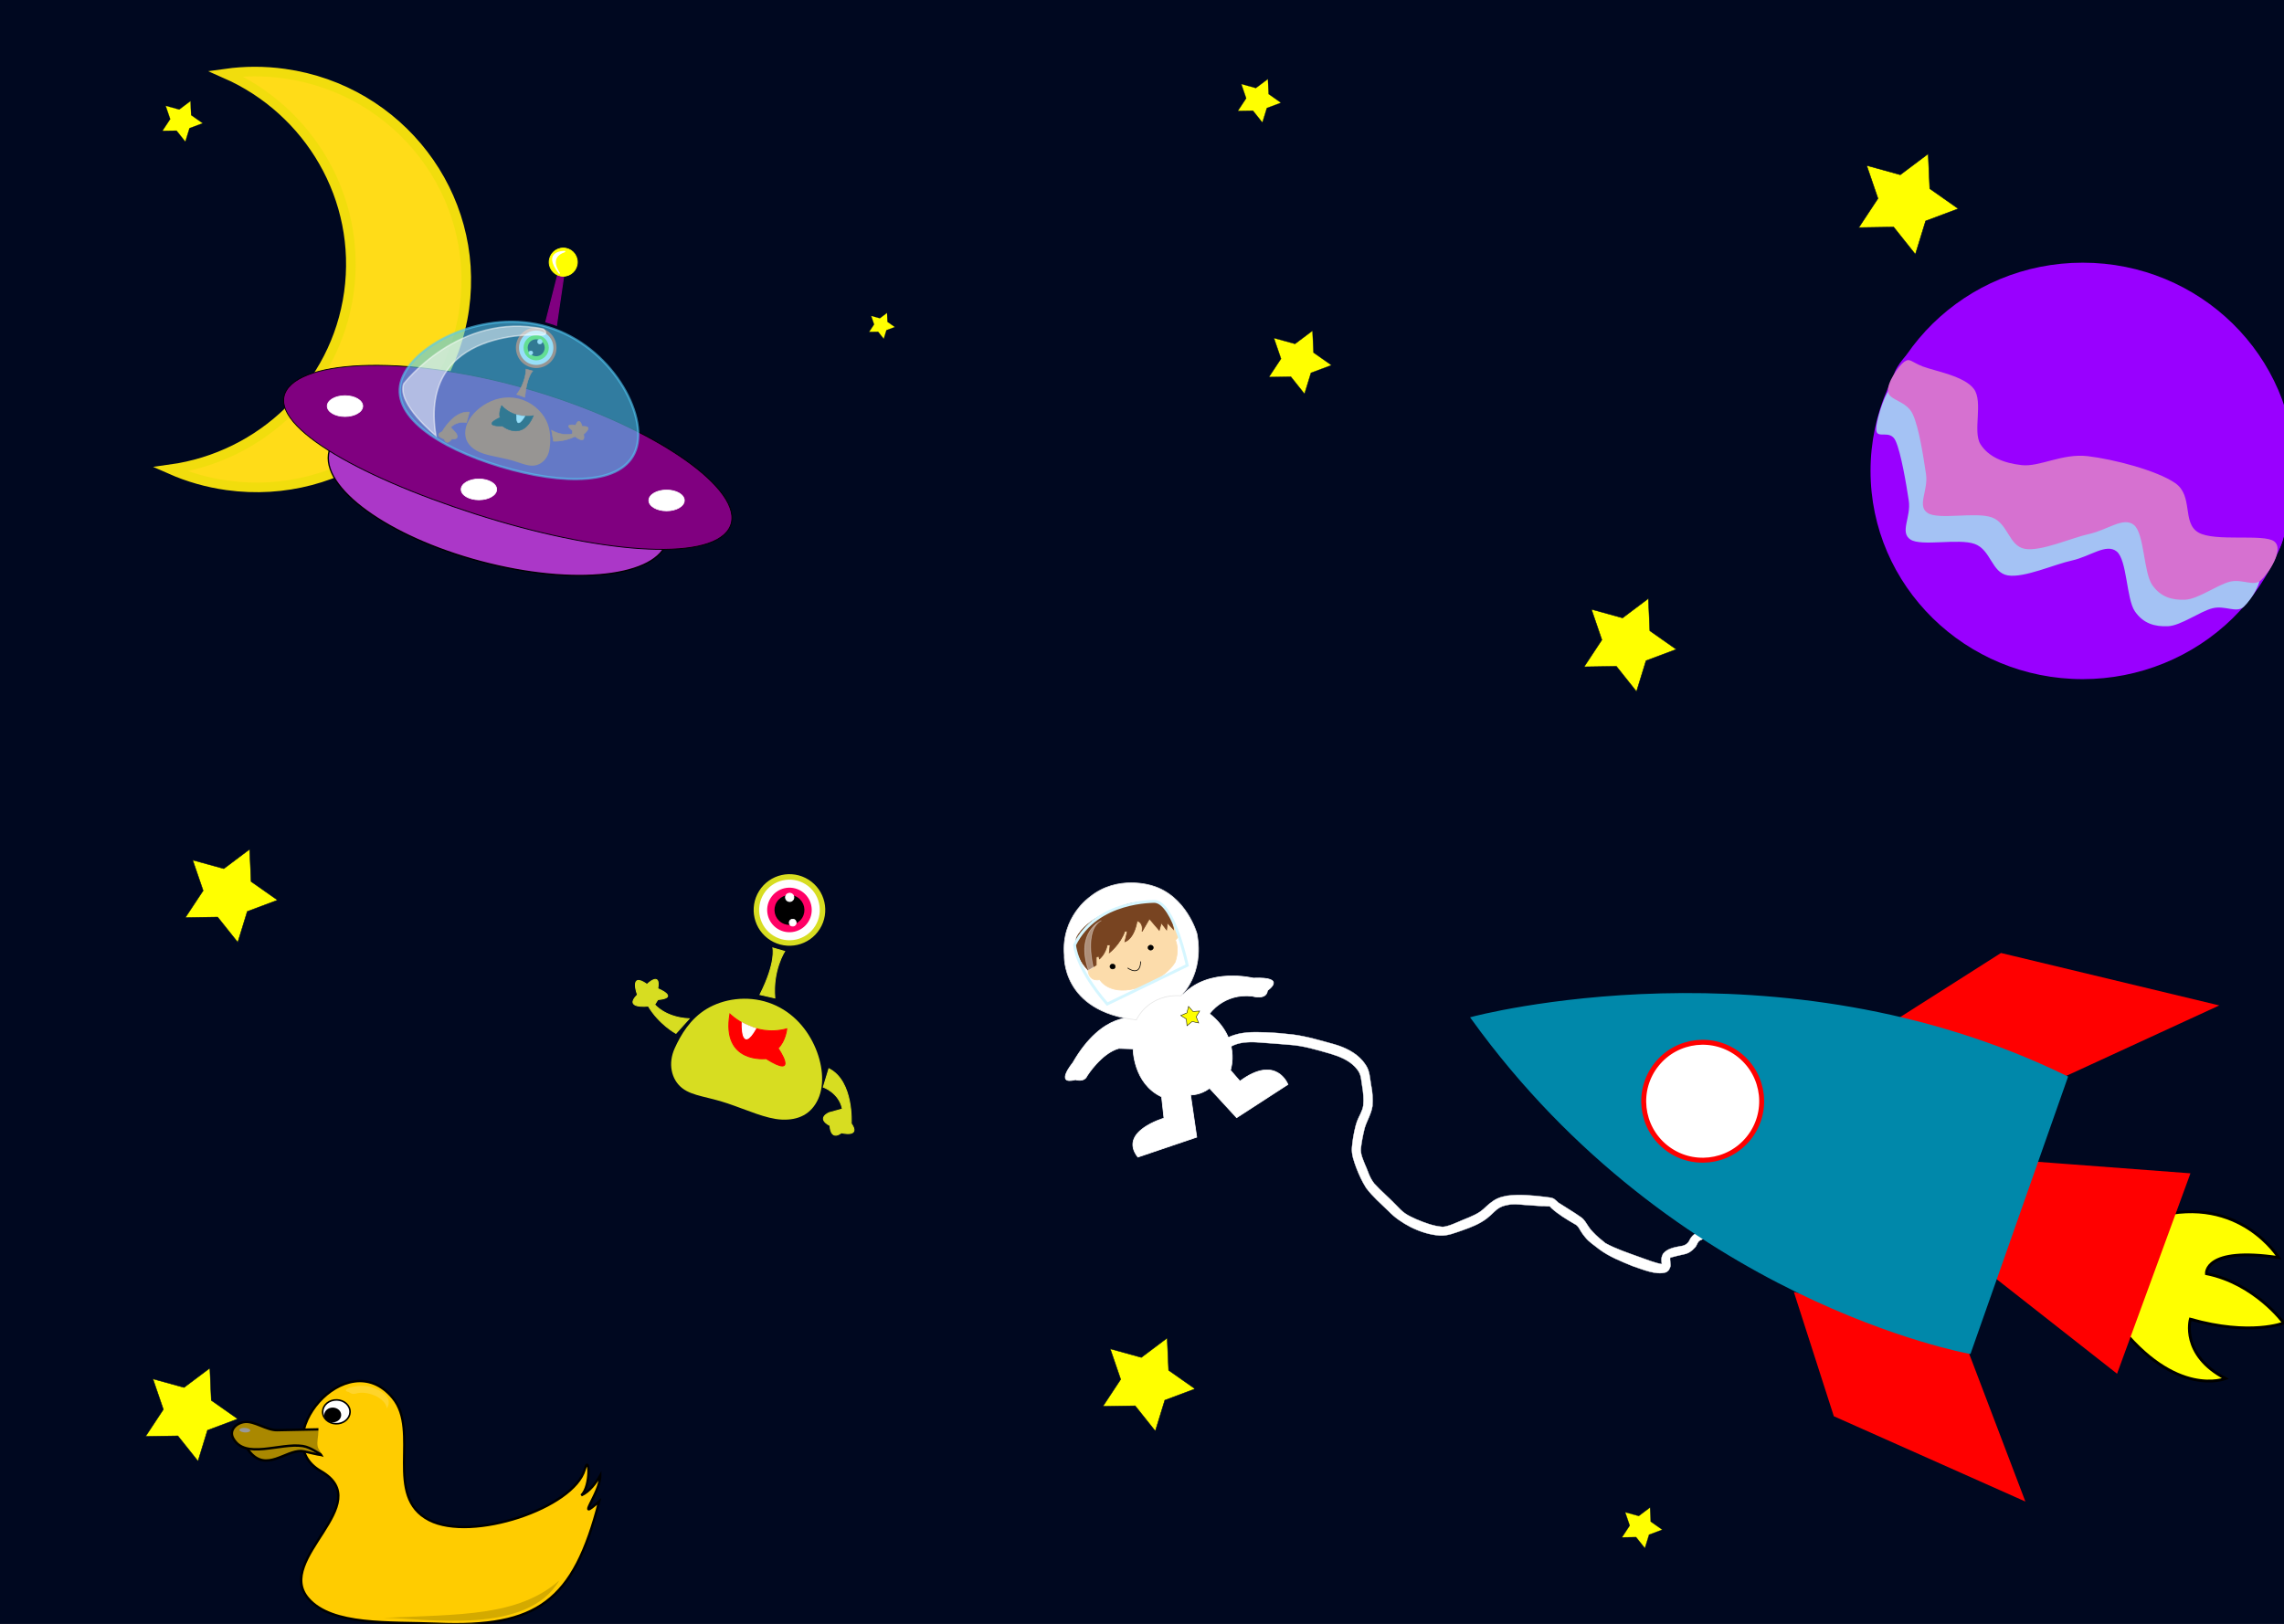 <svg width="1440" height="1024" viewBox="0 0 1440 1024" fill="none" xmlns="http://www.w3.org/2000/svg">
<rect x="0" y="0" width="1440" height="1024" fill="#333333" stroke="none"/>
<g clip-path="url(#clip0_0_1)">
<rect width="1440" height="1024" fill="white"/>
<path d="M1449.39 0.141H-2.415V1024.78H1449.39V0.141Z" fill="#000820" stroke="#000820" stroke-width="2.522"/>
<path d="M130.818 901.962L124.834 921.439L112.135 905.504L91.763 905.831L102.993 888.829L96.387 869.554L116.027 874.981L132.317 862.741L133.224 883.097L149.898 894.808L130.818 901.962Z" fill="#FFFF00" stroke="#000820" stroke-width="0.299"/>
<path d="M1214.07 139.357L1207.6 160.402L1193.88 143.184L1171.87 143.537L1184 125.167L1176.87 104.34L1198.09 110.205L1215.69 96.98L1216.67 118.973L1234.68 131.627L1214.07 139.357Z" fill="#FFFF00" stroke="#000820" stroke-width="0.323"/>
<path d="M331.347 302.149L325.363 321.627L312.664 305.692L292.291 306.019L303.522 289.017L296.915 269.741L316.556 275.169L332.846 262.929L333.753 283.285L350.427 294.995L331.347 302.149Z" fill="#FFFF00" stroke="#000820" stroke-width="0.299"/>
<path d="M1037.77 416.652L1031.78 436.13L1019.09 420.195L998.714 420.522L1009.94 403.52L1003.34 384.244L1022.98 389.672L1039.27 377.432L1040.18 397.787L1056.85 409.498L1037.77 416.652Z" fill="#FFFF00" stroke="#000820" stroke-width="0.299"/>
<path d="M826.514 235.15L822.456 248.357L813.845 237.552L800.031 237.774L807.646 226.245L803.167 213.175L816.484 216.855L827.53 208.556L828.145 222.358L839.452 230.299L826.514 235.15Z" fill="#FFFF00" stroke="#000820" stroke-width="0.203"/>
<path d="M734.385 883L728.4 902.477L715.701 886.542L695.329 886.869L706.559 869.867L699.953 850.591L719.593 856.019L735.883 843.779L736.79 864.135L753.465 875.846L734.385 883Z" fill="#FFFF00" stroke="#000820" stroke-width="0.299"/>
<path d="M119.464 80.843L116.85 89.347L111.306 82.389L102.411 82.532L107.314 75.108L104.43 66.692L113.005 69.062L120.118 63.718L120.514 72.606L127.795 77.719L119.464 80.843Z" fill="#FFFF00" stroke="#000820" stroke-width="0.131"/>
<path d="M155.901 574.784L149.916 594.262L137.217 578.327L116.845 578.654L128.076 561.652L121.469 542.376L141.109 547.804L157.399 535.564L158.307 555.919L174.981 567.63L155.901 574.784Z" fill="#FFFF00" stroke="#000820" stroke-width="0.299"/>
<path d="M1039.67 967.798L1037.06 976.303L1031.51 969.345L1022.62 969.488L1027.52 962.064L1024.64 953.648L1033.21 956.018L1040.33 950.673L1040.72 959.561L1048 964.675L1039.67 967.798Z" fill="#FFFF00" stroke="#000820" stroke-width="0.131"/>
<path d="M179.285 46.426C166.648 44.668 154.219 44.741 142.195 46.416C194.954 69.632 228.205 125.247 219.964 184.484C211.722 243.715 164.564 288.016 107.478 295.95C118.592 300.848 130.52 304.307 143.162 306.067C215.773 316.17 282.763 266.298 292.737 194.608C302.711 122.919 251.896 56.53 179.285 46.426Z" fill="#FFDC18" stroke="#F1DD0D" stroke-width="6.047"/>
<path d="M798.703 68.141L795.905 77.247L789.969 69.797L780.445 69.95L785.695 62.002L782.607 52.991L791.788 55.529L799.403 49.807L799.828 59.322L807.622 64.797L798.703 68.141Z" fill="#FFFF00" stroke="#000820" stroke-width="0.14"/>
<path d="M558.847 208.229L557.18 213.653L553.643 209.215L547.969 209.306L551.097 204.571L549.257 199.203L554.727 200.714L559.264 197.306L559.517 202.975L564.16 206.236L558.847 208.229Z" fill="#FFFF00" stroke="#000820" stroke-width="0.083"/>
<path d="M420.991 338.999C417.941 362.599 367.589 369.989 308.525 355.503C249.462 341.018 204.054 310.144 207.104 286.543C210.154 262.943 260.506 255.553 319.57 270.039C378.633 284.524 424.041 315.398 420.991 338.999Z" fill="#AB37C8" stroke="black" stroke-width="0.8"/>
<path d="M459.49 333.596C446.586 354.621 376.427 348.687 300.047 324.258C223.666 299.83 167.763 267.109 180.667 246.084C193.572 225.059 267.856 224.327 344.237 248.755C420.617 273.183 472.392 312.57 459.488 333.595L459.49 333.596Z" fill="#800080" stroke="black" stroke-width="0.543"/>
<path d="M326.48 219.293C326.48 225.686 331.663 230.869 338.056 230.869C344.45 230.869 349.632 225.686 349.632 219.293C349.632 212.899 344.449 207.716 338.056 207.716C331.663 207.716 326.48 212.899 326.48 219.293Z" fill="#FF0000" stroke="#FF4500" stroke-width="2.44" stroke-linecap="round" stroke-linejoin="round"/>
<path d="M328.255 219.298C328.255 224.713 332.645 229.102 338.059 229.102C343.474 229.102 347.863 224.713 347.863 219.298C347.863 213.883 343.473 209.494 338.059 209.494C332.645 209.494 328.255 213.883 328.255 219.298Z" fill="white" stroke="white" stroke-width="2.066" stroke-linecap="round" stroke-linejoin="round"/>
<path d="M330.855 219.295C330.855 223.274 334.081 226.499 338.059 226.499C342.038 226.499 345.263 223.274 345.263 219.295C345.263 215.316 342.038 212.091 338.059 212.091C334.081 212.091 330.855 215.316 330.855 219.295Z" fill="#7CFC00" stroke="#7CFC00" stroke-width="1.518" stroke-linecap="round" stroke-linejoin="round"/>
<path d="M333.214 219.293C333.214 221.966 335.381 224.134 338.054 224.134C340.728 224.134 342.895 221.966 342.895 219.293C342.895 216.619 340.728 214.452 338.054 214.452C335.381 214.452 333.214 216.619 333.214 219.293Z" fill="black" stroke="black" stroke-width="1.02" stroke-linecap="round" stroke-linejoin="round"/>
<path d="M333.416 222.517C333.416 223.205 333.973 223.762 334.66 223.762C335.348 223.762 335.905 223.205 335.905 222.517C335.905 221.83 335.348 221.272 334.66 221.272C333.973 221.272 333.416 221.83 333.416 222.517Z" fill="white" stroke="white" stroke-width="0.262" stroke-linecap="round" stroke-linejoin="round"/>
<path d="M338.902 215.441C338.902 216.259 339.565 216.922 340.383 216.922C341.201 216.922 341.865 216.259 341.865 215.441C341.865 214.623 341.201 213.96 340.383 213.96C339.565 213.96 338.902 214.623 338.902 215.441Z" fill="white" stroke="white" stroke-width="0.312" stroke-linecap="round" stroke-linejoin="round"/>
<path d="M330.885 250.529C332.09 237.576 335.855 233.962 335.855 233.962L331.638 232.757C331.638 232.757 331.789 240.739 325.764 248.722L330.885 250.529Z" fill="#FF4500" stroke="#FF4500" stroke-width="0.338"/>
<path d="M348.953 278.239C348.953 278.239 355.73 278.691 362.508 275.227C362.508 275.227 369.586 280.95 367.929 273.871C367.929 273.871 375.008 268.449 367.026 268.901C367.026 268.901 365.369 262.124 362.959 268.148C362.959 268.148 354.525 266.642 360.851 271.462V273.57C360.851 273.57 355.278 275.528 347.748 271.311L348.953 278.239Z" fill="#FF4500" stroke="#FF4500" stroke-width="0.338"/>
<path d="M295.393 271.329C294.711 276.336 296.928 279.888 301.459 282.479C305.99 285.07 313.136 285.946 320.503 287.708C327.87 289.471 332.482 292.087 336.477 291.656C340.473 291.224 343.851 287.745 344.534 282.739C345.217 277.733 345.409 271.545 342.535 265.866C339.661 260.187 333.72 255.019 326.352 253.256C318.984 251.494 311.812 253.396 306.009 257.14C300.207 260.885 296.076 266.323 295.393 271.329Z" fill="#FF4500" stroke="#FF4500" stroke-width="3.957" stroke-linecap="round" stroke-linejoin="round"/>
<path d="M294.133 266.491C294.133 266.491 288.259 265.135 284.193 269.503L287.507 273.117C287.507 273.117 290.519 277.335 284.796 276.883C284.796 276.883 281.784 281.552 279.976 276.883C279.976 276.883 273.048 274.624 278.771 272.214C278.771 272.214 286.001 258.96 295.941 259.863L294.133 266.491Z" fill="#FF4500" stroke="#FF4500" stroke-width="0.338"/>
<path d="M336.305 262.119C336.305 262.119 324.709 264.83 316.274 255.793C316.274 255.793 314.316 259.709 315.22 263.324C315.22 263.324 302.569 268.746 316.877 268.746C316.877 268.746 329.377 278.837 336.305 262.119Z" fill="black" stroke="black" stroke-width="0.338"/>
<path d="M330.92 262.445C330.92 262.445 325.253 272.423 325.705 261.579L326.396 261.781L328.29 262.137L329.896 262.367L330.92 262.445Z" fill="white" stroke="white" stroke-width="0.338"/>
<path opacity="0.6" d="M400.854 283.743C392.814 306.158 355.069 306.059 315.374 294.095C275.68 282.131 245.256 261.562 253.297 239.148C261.337 216.733 305.748 194.292 345.442 206.256C385.137 218.22 408.892 261.329 400.854 283.743Z" fill="#53CAF5" stroke="#53CAF5" stroke-width="1.455"/>
<path d="M344.151 202.972L352.011 171.954L355.445 173.566L350.814 205.173C349.065 204.359 346.904 203.91 344.151 202.972Z" fill="#800080" stroke="#800080" stroke-width="0.716"/>
<path opacity="0.5" d="M274.842 274.766C274.842 274.766 250.081 254.766 254.525 242.068C254.525 242.068 289.445 196.353 342.459 207.465C342.459 207.465 346.268 210.639 342.141 211.275C342.141 211.275 263.413 205.241 274.842 274.766Z" fill="white" stroke="white" stroke-width="0.917"/>
<path d="M364.003 165.306C364.003 170.211 360.027 174.188 355.122 174.188C350.217 174.188 346.241 170.211 346.241 165.306C346.241 160.4 350.217 156.424 355.122 156.424C360.027 156.424 364.003 160.4 364.003 165.306Z" fill="#FFFF00" stroke="#FFFF00" stroke-width="0.513"/>
<path d="M355.993 158.634C355.993 158.634 341.7 158.212 352.636 172.255C352.636 172.255 344.911 162.256 355.993 158.634Z" fill="white" stroke="white" stroke-width="0.849" stroke-linecap="round" stroke-linejoin="round"/>
<path d="M228.709 256.095C228.709 259.721 223.694 262.66 217.509 262.66C211.324 262.66 206.31 259.721 206.31 256.095C206.31 252.469 211.324 249.53 217.509 249.53C223.694 249.53 228.709 252.469 228.709 256.095Z" fill="white" stroke="white" stroke-width="0.458" stroke-linecap="round" stroke-linejoin="round"/>
<path d="M431.461 315.579C431.461 319.205 426.447 322.145 420.262 322.145C414.077 322.145 409.063 319.205 409.063 315.579C409.063 311.953 414.077 309.014 420.262 309.014C426.447 309.014 431.461 311.953 431.461 315.579Z" fill="white" stroke="white" stroke-width="0.458" stroke-linecap="round" stroke-linejoin="round"/>
<path d="M313.137 308.629C313.137 312.255 308.123 315.194 301.938 315.194C295.753 315.194 290.739 312.255 290.739 308.629C290.739 305.003 295.753 302.064 301.938 302.064C308.123 302.064 313.137 305.003 313.137 308.629Z" fill="white" stroke="white" stroke-width="0.458" stroke-linecap="round" stroke-linejoin="round"/>
<path d="M515.029 584.701C509.032 594.251 496.427 597.131 486.876 591.133C477.325 585.135 474.445 572.53 480.443 562.979C486.44 553.428 499.045 550.548 508.596 556.547C518.147 562.545 521.027 575.15 515.029 584.701Z" fill="#D7DD21" stroke="#D7DD21" stroke-width="4.304" stroke-linecap="round" stroke-linejoin="round"/>
<path d="M512.38 583.03C507.301 591.119 496.626 593.558 488.538 588.478C480.449 583.398 478.01 572.723 483.089 564.635C488.169 556.546 498.843 554.107 506.932 559.187C515.02 564.267 517.459 574.942 512.38 583.03Z" fill="white" stroke="white" stroke-width="3.645" stroke-linecap="round" stroke-linejoin="round"/>
<path d="M508.491 580.599C504.758 586.543 496.914 588.335 490.97 584.602C485.027 580.869 483.234 573.025 486.967 567.082C490.699 561.138 498.543 559.346 504.487 563.079C510.431 566.811 512.223 574.656 508.491 580.599Z" fill="#FF0066" stroke="#FF0066" stroke-width="2.679" stroke-linecap="round" stroke-linejoin="round"/>
<path d="M504.969 578.384C502.461 582.377 497.191 583.582 493.197 581.073C489.203 578.565 487.999 573.294 490.507 569.301C493.015 565.307 498.285 564.103 502.279 566.611C506.273 569.119 507.477 574.39 504.969 578.384Z" fill="black" stroke="black" stroke-width="1.8" stroke-linecap="round" stroke-linejoin="round"/>
<path d="M501.643 583.01C500.999 584.037 499.644 584.346 498.617 583.702C497.59 583.057 497.28 581.702 497.925 580.675C498.57 579.648 499.925 579.339 500.952 579.983C501.978 580.628 502.288 581.983 501.643 583.01Z" fill="white" stroke="white" stroke-width="0.463" stroke-linecap="round" stroke-linejoin="round"/>
<path d="M500.084 567.291C499.317 568.513 497.704 568.881 496.483 568.114C495.261 567.347 494.893 565.734 495.66 564.513C496.427 563.291 498.039 562.923 499.261 563.69C500.483 564.457 500.851 566.07 500.084 567.291Z" fill="white" stroke="white" stroke-width="0.551" stroke-linecap="round" stroke-linejoin="round"/>
<path d="M479.157 627.219C489.508 606.739 487.274 597.806 487.274 597.806L494.704 599.963C494.704 599.963 486.991 611.746 488.502 629.324L479.157 627.219Z" fill="#D7DD21" stroke="#D7DD21" stroke-width="0.597"/>
<path d="M426.155 651.667C426.155 651.667 415.606 645.984 408.731 634.451C408.731 634.451 392.787 636.359 401.903 627.339C401.903 627.339 396.415 612.599 407.915 620.762C407.915 620.762 416.748 612.192 414.697 623.452C414.697 623.452 428.709 629.115 414.738 630.38L412.76 633.53C412.76 633.53 419.248 641.683 434.454 642.448L426.155 651.667Z" fill="#D7DD21" stroke="#D7DD21" stroke-width="0.597"/>
<path d="M512.664 691.597C508.987 699.716 502.343 702.943 493.143 702.562C483.944 702.181 472.447 696.786 459.788 692.507C447.129 688.229 437.785 687.81 432.221 683.418C426.657 679.025 424.874 670.658 428.55 662.539C432.227 654.42 437.744 644.995 447.365 639.209C456.986 633.423 470.71 631.275 483.37 635.555C496.03 639.833 504.96 649.403 510.115 660.442C515.271 671.48 516.341 683.479 512.664 691.597Z" fill="#D7DD21" stroke="#D7DD21" stroke-width="6.98" stroke-linecap="round" stroke-linejoin="round"/>
<path d="M519.088 685.547C519.088 685.547 529.134 689.033 531.111 699.372L522.77 701.664C522.77 701.664 514.315 705.137 523.288 709.832C523.288 709.832 523.408 719.632 530.488 714.353C530.488 714.353 542.956 717.478 536.667 708.509C536.667 708.509 538.301 681.927 522.605 673.951L519.088 685.547Z" fill="#D7DD21" stroke="#D7DD21" stroke-width="0.597"/>
<path d="M460.182 639.462C460.182 639.462 474.962 654.391 496.04 648.805C496.04 648.805 495.291 656.491 490.55 661.043C490.55 661.043 504.363 681.011 482.989 667.589C482.989 667.589 454.848 670.935 460.182 639.462Z" fill="#FF0000" stroke="#FF0000" stroke-width="0.597"/>
<path d="M467.928 644.988C467.928 644.988 467.034 665.211 476.532 648.587L475.309 648.241L472.146 646.995L469.531 645.833L467.928 644.988Z" fill="white" stroke="white" stroke-width="0.597"/>
<path d="M716.148 641.94C716.148 641.94 695.312 637.279 676.394 670.181C676.394 670.181 664.604 684.438 678.039 680.874C678.039 680.874 683.555 682.69 685.351 678.498C685.351 678.498 694.333 664.127 705.411 661.133L714.393 661.433C714.393 661.433 714.393 683.29 732.356 691.672L733.853 705.145C733.853 705.145 704.812 713.529 717.387 729.697L754.512 717.122L750.62 690.475C750.62 690.475 756.607 690.774 762.596 686.283L779.661 704.846L811.995 683.887C811.995 683.887 804.809 664.725 781.756 681.791L775.768 674.905C775.768 674.905 782.654 655.144 762.595 639.275C762.595 639.275 771.577 626.101 789.54 628.197C789.54 628.197 798.522 630.892 799.121 624.604C799.121 624.604 811.995 615.921 790.139 616.82C790.139 616.82 762.296 609.933 746.129 626.999C746.129 626.999 721.497 627.539 716.148 641.94Z" fill="white" stroke="white" stroke-width="0.453"/>
<path d="M716.431 643.166C716.431 643.166 723.656 626.65 744.558 627.941C744.558 627.941 759.524 614.522 754.621 588.718C754.621 588.718 747.912 564.719 726.237 558.526C726.237 558.526 704.562 551.301 687.015 565.752C687.015 565.752 668.952 578.138 671.016 602.394C671.016 602.394 668.952 637.746 716.43 643.165L716.431 643.166Z" fill="white" stroke="#E6E6E6" stroke-width="0.453"/>
<path opacity="0.269" d="M708.815 614.147C708.815 614.432 708.585 614.663 708.3 614.663C708.016 614.663 707.785 614.432 707.785 614.147C707.785 614.033 707.823 613.922 707.892 613.832L708.3 614.147H708.815Z" stroke="#784421" stroke-width="3.484"/>
<path d="M685.988 610.411C685.988 610.411 685.165 619.185 693.39 617.814C693.39 617.814 699.696 629.055 719.71 622.201C719.71 622.201 734.789 616.717 740.821 606.846C740.821 606.846 743.837 599.718 741.095 592.864L743.014 590.67L736.709 577.236L706.002 578.881L684.891 606.025L685.988 610.411Z" fill="#FCDCAB" stroke="#FCDCAB" stroke-width="0.453"/>
<path d="M685.976 611.684L691.137 608.587V603.684L692.685 602.91L693.201 604.717C693.201 604.717 696.813 601.878 698.104 595.943H699.91L699.394 600.846C699.394 600.846 706.361 595.427 709.199 587.17L710.747 587.428L709.199 593.879C709.199 593.879 714.876 592.589 716.94 580.718C716.94 580.718 721.069 581.492 720.037 587.427L724.681 579.428L730.874 586.653L732.164 582.008L735.519 586.395L736.035 582.008L739.906 586.137C739.906 586.137 738.615 573.751 730.1 568.847C730.1 568.847 713.586 567.557 706.361 572.202C706.361 572.202 685.202 578.395 678.75 591.297C678.75 591.297 675.654 600.846 685.976 611.684Z" fill="#784421" stroke="#784421" stroke-width="0.453"/>
<path opacity="0.4" d="M694.356 580.556C694.356 580.556 677.827 587.479 686.281 611.863L689.282 610.057C689.282 610.057 683.174 586.276 694.356 580.556Z" fill="white" stroke="white" stroke-width="0.473"/>
<path d="M698.057 633.171L748.504 608.769C748.504 608.769 740.279 569.562 728.215 568.465C728.215 568.465 691.476 567.368 677.495 595.883C677.495 595.883 678.043 610.14 698.057 633.171Z" stroke="#D5F6FF" stroke-width="1.81"/>
<path d="M755.726 645.12L751.615 644.18L748.36 646.862L747.984 642.662L744.428 640.395L748.306 638.739L749.363 634.657L752.136 637.834L756.345 637.577L754.181 641.196L755.726 645.12Z" fill="#FFFF00" stroke="black" stroke-width="0.293"/>
<path d="M727.143 597.592C727.143 598.458 726.388 599.161 725.456 599.161C724.524 599.161 723.769 598.458 723.769 597.592C723.769 596.726 724.524 596.024 725.456 596.024C726.388 596.024 727.143 596.726 727.143 597.592Z" fill="black" stroke="black" stroke-width="0.321"/>
<path d="M710.939 610.411C710.939 610.411 718.89 616.443 719.164 606.298" stroke="black" stroke-width="0.453"/>
<path d="M703.158 609.508C703.158 610.375 702.403 611.077 701.471 611.077C700.539 611.077 699.784 610.375 699.784 609.508C699.784 608.642 700.539 607.94 701.471 607.94C702.403 607.94 703.158 608.642 703.158 609.508Z" fill="black" stroke="black" stroke-width="0.321"/>
<path d="M765.602 659.891C769.122 656.932 773.229 654.375 777.604 652.879C778.867 652.448 780.177 652.17 781.464 651.815C782.937 651.599 784.401 651.309 785.883 651.167C789.963 650.777 794.02 650.895 798.113 651.043C803.775 651.247 809.412 651.794 815.04 652.411C823.993 653.557 832.635 656.198 841.31 658.585C848.008 660.528 854.486 663.648 859.131 669.007C859.854 669.842 860.438 670.787 861.092 671.676C863.644 675.409 863.622 679.856 864.4 684.12C865.357 688.537 865.594 693.043 865.271 697.539C864.559 702.428 861.845 706.62 860.405 711.275C859.367 715.449 858.507 719.67 858.013 723.944C857.588 727.722 859.327 731.172 860.67 734.597C861.967 737.299 862.78 740.239 864.17 742.897C864.903 744.299 865.461 745.014 866.373 746.332C870.745 751.114 875.709 755.268 880.179 759.954C881.922 761.739 883.663 763.628 885.704 765.09C887.892 766.657 890.468 767.752 892.889 768.884C898.243 771.132 903.711 773.238 909.542 773.687C912.832 773.479 915.814 772.023 918.829 770.803C923.62 768.589 928.851 767.079 933.251 764.079C933.915 763.626 934.518 763.088 935.152 762.593C937.908 760.058 940.627 757.4 944.086 755.827C946.349 754.797 947.722 754.614 950.115 754.074C958.118 753.025 966.24 753.87 974.214 754.808C976.121 755.199 978.3 755.023 979.972 756.188C980.867 756.812 981.599 757.641 982.413 758.368C987.135 761.458 992.048 764.271 996.646 767.544C998.93 769.029 1000.07 771.434 1001.56 773.599C1002.93 775.587 1002.65 775.15 1004.33 776.994C1006.72 779.59 1009.46 781.808 1012.21 784.006C1018.82 787.614 1026.05 789.976 1033.11 792.55C1038.2 794.28 1043.2 796.526 1048.55 797.311C1048.71 797.334 1048.22 797.299 1048.1 797.206C1048.04 797.162 1048.24 797.152 1048.3 797.125C1048.18 797.203 1048.06 797.427 1047.93 797.36C1047.74 797.26 1047.58 795.725 1047.57 795.538C1047.38 793.344 1047.61 792.699 1048.51 790.678C1051.18 787.365 1055.51 786.632 1059.48 785.877C1061.32 785.653 1062.79 785.183 1064.06 783.827C1064.98 782.938 1065.32 781.663 1066.04 780.644C1066.83 779.527 1067.06 779.394 1067.99 778.545C1069.42 777.62 1070.92 776.644 1072.52 776.023C1072.58 775.981 1072.64 775.939 1072.7 775.896C1072.95 775.624 1076.8 779.156 1076.55 779.429C1076.3 779.648 1076.04 779.867 1075.78 780.086C1073.49 781.53 1076.08 779.998 1074.69 780.629C1073.78 781.043 1073.04 781.808 1072.04 782.063C1071.68 782.361 1071.21 782.547 1070.92 782.909C1069.92 784.116 1069.64 785.861 1068.42 786.921C1066.59 788.993 1064.51 790.395 1061.76 790.952C1058.95 791.584 1056.13 792.198 1053.37 792.991C1053.27 793.019 1053.11 792.978 1053.06 793.073C1052.59 794.031 1053.48 797.369 1053.09 798.825C1052.88 799.614 1052.4 800.3 1052.05 801.038C1051.46 801.469 1050.98 802.105 1050.29 802.33C1044.13 804.329 1035.1 800.299 1029.41 798.437C1022.1 795.465 1014.55 792.476 1008.18 787.727C1005.23 785.285 1001.85 783.316 999.455 780.229C997.692 777.982 997.915 778.405 996.517 776.139C995.343 774.237 994.887 772.877 992.743 771.872C987.603 768.874 982.428 765.794 978.026 761.751C977.693 761.368 977.35 760.994 977.026 760.604C976.972 760.539 976.81 760.403 976.893 760.388C977.01 760.366 977.306 760.524 977.198 760.573C976.207 761.014 973.177 760.337 972.274 760.595C968.466 760.385 964.674 760.082 960.871 759.799C959.028 759.661 957.188 759.434 955.339 759.417C954.401 759.407 953.463 759.48 952.525 759.512C950.091 759.925 947.624 760.303 945.437 761.546C943.162 762.84 941.439 764.925 939.481 766.606C938.722 767.239 937.994 767.912 937.204 768.507C932.636 771.945 927.275 773.998 921.929 775.878C917.296 777.432 912.754 779.426 907.768 779.152C901.278 778.682 895.095 776.666 889.285 773.754C884.129 771.077 879.382 767.878 875.34 763.657C870.517 758.918 865.293 754.521 861.267 749.041C858.755 745.03 856.785 740.756 855.094 736.336C853.593 732.182 851.987 727.979 852.398 723.473C852.791 718.866 853.596 714.293 854.75 709.815C855.021 708.943 855.251 708.057 855.564 707.199C856.802 703.813 858.999 700.776 859.521 697.141C859.91 693.063 859.547 688.971 858.839 684.941C858.241 681.436 858.282 677.754 855.994 674.816C855.45 674.153 854.953 673.449 854.362 672.827C850.051 668.302 844.167 666.098 838.309 664.346C829.928 661.965 821.569 659.381 812.811 658.835C807.284 658.349 801.754 657.961 796.221 657.56C792.893 657.319 791.544 657.129 788.023 657.188C786.733 657.209 785.448 657.35 784.16 657.431C783.061 657.644 781.944 657.78 780.862 658.069C776.786 659.157 773.132 661.493 769.488 663.531C769.231 663.806 765.344 660.166 765.602 659.891Z" fill="white" stroke="white" stroke-width="0.226"/>
<path d="M1132.34 816.035L1156.91 892.452L1275.34 945.205L1235.56 840.589L1132.34 816.035Z" fill="#FF0000" stroke="#FF0000" stroke-width="1.794"/>
<path d="M1194.95 644.41L1261.72 601.93L1396.49 634.312L1281.23 687.383L1194.95 644.41Z" fill="#FF0000" stroke="#FF0000" stroke-width="1.794"/>
<path d="M1334.87 834.267C1371.86 882.327 1403.14 869.34 1403.14 869.34C1374.57 854.427 1380.95 831.915 1380.95 831.915C1418.94 842.723 1439.82 834.288 1439.82 834.288C1439.82 834.288 1421.74 809.361 1391.08 803.198C1391.08 803.198 1389.52 785.991 1436.64 793.066C1436.64 793.066 1412.14 753.17 1359.84 767.112L1334.87 834.267Z" fill="#FFFF00" stroke="black" stroke-width="1.794"/>
<path d="M1258.79 805.512L1283.39 733.457L1379.77 740.727L1334.33 864.828L1258.79 805.512Z" fill="#FF0000" stroke="#FF0000" stroke-width="1.794"/>
<path d="M928.319 642.066C928.319 642.066 1120.89 590.383 1302.78 679.365L1241.73 852.836C1241.73 852.836 1056.39 819.817 928.319 642.066Z" fill="#0088AA" stroke="#0088AA" stroke-width="1.794"/>
<path d="M1096.75 665.448C1112.78 678.293 1115.36 701.697 1102.51 717.723C1089.67 733.749 1066.27 736.327 1050.24 723.483C1034.22 710.638 1031.64 687.233 1044.48 671.208C1057.32 655.182 1080.73 652.603 1096.75 665.448Z" fill="white" stroke="#FF0000" stroke-width="3.115"/>
<g clip-path="url(#clip1_0_1)">
<mask id="mask0_0_1" style="mask-type:luminance" maskUnits="userSpaceOnUse" x="1172" y="159" width="282" height="278">
<path d="M1172 159H1454V437H1172V159Z" fill="white"/>
</mask>
<g mask="url(#mask0_0_1)">
<path d="M1313.1 165.651C1386.98 165.651 1446.87 224.442 1446.87 296.965C1446.87 331.792 1432.78 365.192 1407.69 389.818C1382.6 414.444 1348.58 428.279 1313.1 428.279C1239.22 428.279 1179.32 369.488 1179.32 296.965C1179.32 224.442 1239.22 165.651 1313.1 165.651Z" fill="#9900FF"/>
<path d="M1437.33 333.075C1430.74 328.046 1399.88 333.547 1389.47 327.418C1379.07 321.289 1386.52 304.316 1374.91 296.301C1363.29 288.286 1335.89 281.214 1319.76 279.328C1303.64 277.442 1289.42 286.243 1278.15 284.986C1266.87 283.728 1257.16 279.799 1252.13 271.785C1247.11 263.77 1254.04 245.068 1247.97 236.896C1241.9 228.724 1222.83 225.423 1215.72 222.752C1208.61 220.08 1208.96 218.194 1205.31 220.866C1201.67 223.538 1193.18 233.438 1193.87 238.782C1194.56 244.125 1205.49 244.282 1209.48 252.926C1213.46 261.569 1216.24 280.271 1217.8 290.643C1219.36 301.016 1211.9 310.602 1218.84 315.16C1225.78 319.717 1249.19 314.217 1259.42 317.988C1269.65 321.76 1270 336.061 1280.23 337.79C1290.46 339.519 1309.36 330.875 1320.8 328.361C1332.25 325.846 1342.31 317.36 1348.89 322.703C1355.48 328.046 1354.96 352.563 1360.34 360.421C1365.72 368.278 1373 370.164 1381.15 369.85C1389.3 369.536 1401.26 360.578 1409.24 358.535C1417.22 356.492 1424.33 361.835 1429.01 357.592C1433.69 353.349 1443.92 338.104 1437.33 333.075Z" fill="#9900FF"/>
<path d="M1422.95 358.14C1416.36 353.111 1385.5 358.611 1375.1 352.482C1364.69 346.353 1372.15 329.381 1360.53 321.365C1348.91 313.35 1321.51 306.277 1305.39 304.391C1289.26 302.505 1275.04 311.307 1263.77 310.049C1252.5 308.792 1242.79 304.862 1237.76 296.847C1232.73 288.832 1239.67 270.13 1233.6 261.958C1227.53 253.786 1208.46 250.485 1201.35 247.813C1194.24 245.141 1194 241.968 1190.94 245.927C1187.88 249.886 1182.29 266.226 1182.98 271.569C1183.68 276.913 1191.7 270.633 1195.11 277.989C1198.51 285.346 1201.87 305.335 1203.43 315.707C1204.99 326.08 1197.53 335.666 1204.47 340.223C1211.4 344.781 1234.81 339.28 1245.05 343.052C1255.28 346.824 1255.62 361.126 1265.85 362.855C1276.08 364.584 1294.98 355.94 1306.43 353.425C1317.87 350.911 1327.93 342.424 1334.52 347.767C1341.11 353.11 1340.59 377.627 1345.96 385.485C1351.34 393.343 1358.62 395.23 1366.77 394.915C1374.92 394.601 1386.89 385.642 1394.86 383.599C1402.84 381.556 1409.95 386.899 1414.63 382.656C1419.31 378.413 1429.54 363.169 1422.95 358.14Z" fill="#A4C2F4"/>
<path d="M1433.82 341.413C1427.23 336.384 1396.36 341.884 1385.96 335.754C1375.55 329.625 1383.01 312.653 1371.39 304.638C1359.77 296.622 1332.38 289.549 1316.25 287.663C1300.12 285.777 1285.91 294.579 1274.64 293.321C1263.36 292.064 1253.65 288.134 1248.63 280.119C1243.6 272.104 1250.53 253.403 1244.46 245.23C1238.39 237.058 1219.54 233.925 1212.21 231.085C1204.89 228.246 1204.15 225.521 1200.51 228.193C1196.87 230.865 1189.45 241.605 1190.36 247.116C1191.27 252.628 1201.98 252.618 1205.97 261.262C1209.96 269.905 1212.73 288.607 1214.29 298.979C1215.85 309.352 1208.4 318.938 1215.33 323.495C1222.27 328.053 1245.68 322.552 1255.91 326.324C1266.14 330.096 1266.48 344.399 1276.71 346.128C1286.95 347.856 1305.85 339.212 1317.29 336.697C1328.74 334.183 1338.79 325.696 1345.38 331.039C1351.97 336.383 1351.45 360.899 1356.83 368.757C1362.2 376.615 1369.49 378.502 1377.64 378.187C1385.79 377.873 1397.75 368.915 1405.72 366.871C1413.7 364.828 1420.81 370.171 1425.49 365.928C1430.18 361.685 1440.41 346.441 1433.82 341.413Z" fill="#D671D0"/>
</g>
</g>
<path d="M202.162 927.625C167.87 907.966 218.51 846.452 247.628 881.553C265.048 902.565 241.632 943.661 270.605 958.602C297.501 972.456 361.82 951.018 368.659 926.595C371.653 915.907 372.696 937.501 366.51 942.959C371.686 940.667 375.871 934.991 378.433 930.455C378.503 941.885 361.851 960.888 377.784 946.819C361.624 1009.93 338.727 1026.6 275.509 1023.97C245.531 1022.73 209.447 1025.4 194.41 1008.12C172.675 983.158 238.421 948.401 202.162 927.625Z" fill="#FFCC00" stroke="black" stroke-width="1.5"/>
<path d="M241.735 1020.24C269.018 1020.57 332.317 1031.48 352.592 996.656C326.693 1019.52 289.423 1018.05 241.735 1020.24Z" fill="#D4AA00"/>
<path d="M151.742 906.716C153.725 910.454 155.613 913.412 157.668 915.83C168.034 928.086 179.742 914.803 189.854 915.031C193.465 915.118 208.478 920.456 205.979 915.731C199.898 904.278 195.693 905.094 173.425 905.512C165.885 905.649 158.533 906.874 151.742 906.716Z" fill="#AA8800" stroke="black" stroke-width="1.5"/>
<path d="M204.253 918.102L203.009 901.329C192.721 901.543 184.941 901.691 174.772 901.904C168.043 902.035 160.396 895.992 154.28 896.72C148.864 897.364 144.352 901.942 146.963 906.876C154.248 920.691 176.501 909.723 190.824 911.885C196.26 912.711 201.086 916.971 204.253 918.102Z" fill="#AA8800" stroke="black" stroke-width="1.5"/>
<path d="M154.954 900.527C156.795 900.755 158.028 901.565 157.711 902.321C157.384 903.076 155.622 903.512 153.781 903.274C151.93 903.045 150.697 902.234 151.024 901.479C151.351 900.714 153.113 900.288 154.954 900.527Z" fill="#999999"/>
<path d="M243.919 888.126C247.849 881.731 241.32 876.992 233.976 874.727C225.67 872.178 213.277 876.565 219.854 877.814C220.045 877.853 221.836 879.642 224.221 878.857C230.867 876.646 242.905 881.152 243.919 888.126Z" fill="#FFD42A"/>
<path d="M210.656 882.901C215.361 882.212 219.809 884.985 220.584 889.09C221.359 893.185 218.173 897.075 213.468 897.754C208.772 898.433 204.324 895.661 203.549 891.565C202.774 887.47 205.96 883.58 210.656 882.901Z" fill="white" stroke="black"/>
<path d="M208.905 887.712C211.813 887.294 214.564 889.007 215.039 891.544C215.515 894.082 213.55 896.474 210.642 896.902C207.735 897.32 204.984 895.607 204.508 893.08C204.023 890.543 205.998 888.14 208.905 887.712Z" fill="black"/>
<path d="M202.52 896.612C200.806 897.593 200.722 900.083 200.739 902.863C200.757 905.723 199.609 909.27 200.348 912.376C200.728 914.023 202.45 916.003 203.33 917.517C204.088 918.813 204.807 920.308 205.176 921.866C205.433 922.935 205.093 924.467 205.649 925.433C206.781 927.366 208.461 927.396 209.287 925.211C210.055 923.156 209.949 920.716 210.156 918.465C210.876 910.421 210.472 898.443 202.52 896.612Z" fill="#FFCC00"/>
</g>
<defs>
<clipPath id="clip0_0_1">
<rect width="1440" height="1024" fill="white"/>
</clipPath>
<clipPath id="clip1_0_1">
<rect width="282" height="278" fill="white" transform="translate(1172 159)"/>
</clipPath>
</defs>
</svg>
